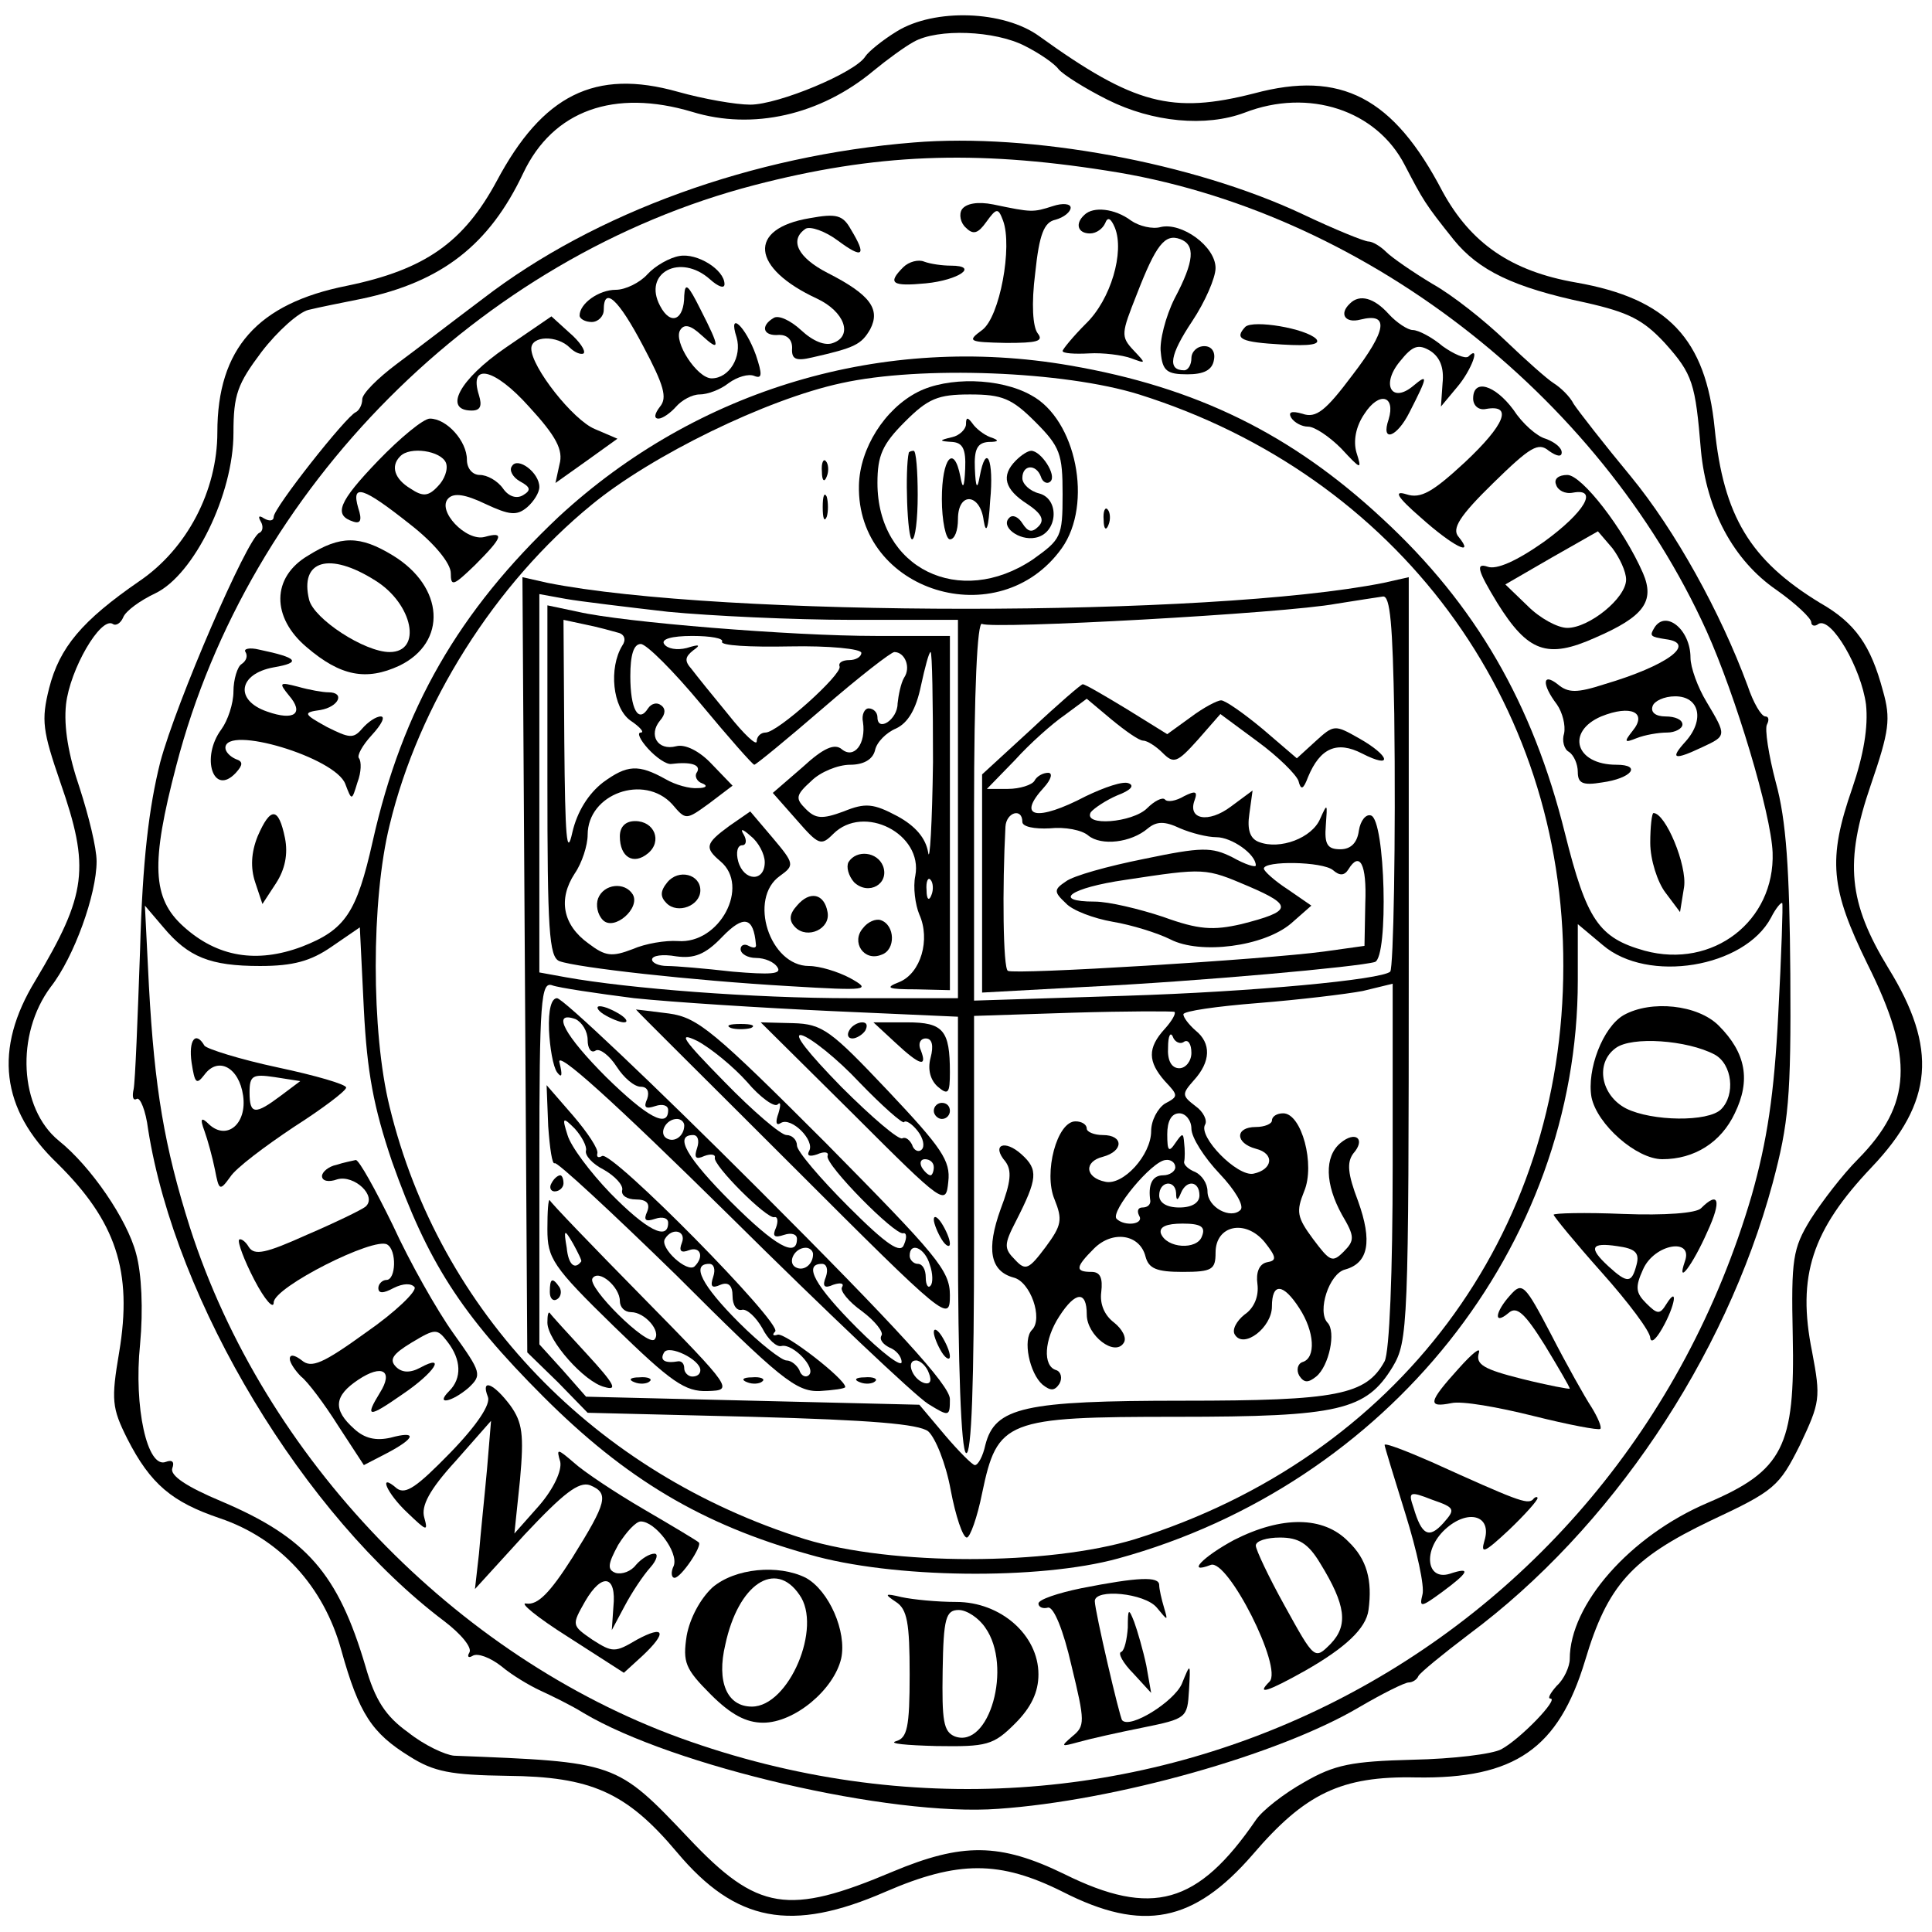 <?xml version="1.0" standalone="no"?>
<!DOCTYPE svg PUBLIC "-//W3C//DTD SVG 20010904//EN"
 "http://www.w3.org/TR/2001/REC-SVG-20010904/DTD/svg10.dtd">
<svg version="1.0" xmlns="http://www.w3.org/2000/svg"
 width="240pt" height="240pt" viewBox="0 0 240 240"
 preserveAspectRatio="xMidYMid meet">
<g transform="translate(0,240) scale(0.1,-0.1)"
fill="#000000" stroke="none">
<path d="M1114 2361 c-18 -11 -35 -25 -39 -31 -12 -20 -108 -60 -143 -60 -18
0 -58 7 -90 16 -103 29 -168 -4 -225 -111 -41 -76 -89 -110 -186 -130 -111
-22 -161 -78 -161 -182 0 -73 -38 -145 -97 -185 -71 -49 -99 -82 -112 -133
-10 -40 -8 -53 14 -117 37 -106 33 -139 -31 -246 -52 -85 -43 -160 27 -227 73
-72 94 -134 77 -235 -10 -59 -9 -69 10 -107 29 -57 56 -79 115 -99 74 -25 129
-84 151 -164 22 -79 38 -103 85 -132 30 -19 51 -23 121 -24 104 -1 148 -20
211 -95 73 -87 142 -100 259 -49 90 39 142 39 220 0 100 -51 163 -38 236 46
65 76 110 98 203 96 123 -2 177 36 210 145 28 94 58 127 156 174 79 37 85 42
111 94 25 53 26 58 15 116 -19 94 0 151 74 229 77 81 82 148 21 247 -50 82
-55 132 -22 228 23 67 25 82 15 117 -15 56 -34 84 -78 109 -87 53 -120 108
-131 217 -11 111 -58 161 -172 181 -81 14 -131 49 -166 113 -61 117 -126 151
-234 122 -102 -26 -149 -14 -267 71 -44 32 -130 35 -177 6z m159 -18 c18 -9
37 -22 42 -29 6 -7 33 -24 61 -38 56 -28 122 -34 170 -16 80 31 164 3 199 -65
23 -44 25 -48 61 -93 31 -38 74 -59 164 -78 53 -12 71 -21 98 -50 35 -39 38
-50 45 -134 7 -73 40 -136 94 -173 24 -17 43 -35 43 -40 0 -4 4 -6 9 -2 16 9
53 -55 59 -100 3 -28 -3 -63 -17 -104 -31 -89 -27 -125 19 -219 58 -116 55
-174 -12 -242 -19 -19 -45 -53 -59 -75 -22 -36 -24 -49 -22 -144 3 -138 -12
-168 -106 -208 -96 -41 -171 -126 -171 -194 0 -9 -7 -25 -16 -33 -8 -9 -12
-16 -8 -16 11 0 -37 -50 -61 -63 -11 -6 -60 -12 -110 -13 -76 -2 -97 -6 -135
-28 -25 -14 -52 -35 -60 -47 -72 -105 -129 -121 -238 -67 -80 39 -127 39 -213
3 -130 -55 -168 -49 -253 41 -91 96 -90 95 -292 103 -11 1 -37 13 -57 29 -28
20 -41 40 -53 82 -34 115 -73 160 -179 205 -43 18 -64 32 -61 41 3 8 0 11 -8
8 -23 -9 -40 68 -32 146 4 43 2 88 -5 113 -11 42 -56 108 -96 140 -49 40 -54
132 -10 191 29 37 57 115 57 156 0 17 -10 57 -21 91 -14 41 -20 76 -17 104 5
44 43 109 58 100 4 -3 10 1 13 8 3 8 21 21 40 30 48 23 97 123 97 199 0 48 5
61 35 101 20 26 46 49 58 52 12 3 42 9 67 14 99 21 158 67 200 156 37 78 113
105 210 76 75 -23 159 -4 225 51 17 14 39 30 50 36 30 17 101 14 138 -5z"/>
<path d="M1135 2223 c-200 -16 -396 -87 -535 -194 -36 -27 -84 -64 -107 -81
-24 -18 -43 -37 -43 -44 0 -7 -4 -14 -8 -16 -12 -5 -102 -119 -102 -130 0 -5
-5 -6 -12 -2 -6 4 -8 3 -4 -4 3 -5 3 -12 -2 -14 -15 -7 -103 -210 -123 -285
-14 -56 -22 -122 -25 -233 -3 -85 -6 -163 -8 -173 -2 -9 -1 -15 4 -12 4 2 11
-14 14 -38 34 -215 194 -480 368 -611 21 -16 35 -33 31 -39 -3 -5 -1 -7 4 -4
6 4 22 -2 36 -13 13 -11 35 -24 48 -30 13 -6 38 -18 54 -28 111 -66 381 -129
515 -119 145 10 348 67 448 126 29 17 57 31 62 31 4 0 10 3 12 8 2 4 30 27 63
52 175 130 318 342 377 560 20 75 23 106 22 260 -1 130 -5 191 -18 238 -9 34
-14 67 -11 72 3 6 2 10 -2 10 -5 0 -15 17 -22 38 -34 92 -90 193 -145 260 -34
41 -65 81 -71 90 -5 10 -17 21 -25 26 -8 5 -35 29 -60 53 -25 24 -65 56 -90
70 -25 15 -51 33 -58 40 -7 7 -17 13 -22 13 -5 0 -42 15 -82 34 -136 64 -338
101 -483 89z m240 -35 c314 -48 611 -276 745 -572 36 -80 80 -226 82 -275 3
-85 -74 -145 -159 -122 -57 16 -72 38 -99 146 -40 161 -111 284 -227 391 -113
105 -231 163 -388 190 -231 40 -463 -29 -635 -188 -124 -117 -194 -238 -231
-403 -20 -89 -34 -110 -88 -131 -56 -21 -105 -13 -147 25 -39 35 -41 78 -9
200 90 346 376 632 718 721 150 39 273 44 438 18z m40 -278 c321 -101 528
-380 527 -710 0 -335 -206 -610 -532 -712 -108 -33 -302 -33 -410 0 -261 82
-454 282 -516 537 -23 93 -23 257 0 350 36 150 131 300 251 398 74 61 217 131
310 151 99 22 277 15 370 -14z m794 -770 c-5 -100 -14 -158 -33 -225 -168
-573 -768 -878 -1331 -674 -280 102 -517 348 -609 634 -32 101 -44 173 -51
300 l-5 100 23 -27 c31 -37 58 -48 120 -48 41 0 63 6 89 24 l35 24 5 -102 c4
-78 12 -121 35 -189 44 -124 85 -189 188 -292 102 -102 197 -159 330 -196 103
-30 286 -32 384 -5 335 92 571 388 571 718 l0 70 31 -26 c56 -48 176 -28 209
34 6 12 13 20 14 18 1 -1 -1 -64 -5 -138z"/>
<path d="M1195 2140 c-4 -6 -2 -17 5 -23 9 -9 15 -7 25 7 13 18 15 18 21 2 12
-32 -4 -120 -26 -136 -19 -14 -17 -15 30 -16 38 0 47 2 39 12 -6 8 -8 36 -3
75 5 48 11 63 25 66 11 3 19 10 19 15 0 5 -10 6 -22 2 -25 -8 -26 -8 -74 2
-20 4 -34 1 -39 -6z"/>
<path d="M1006 2129 c-78 -13 -73 -62 9 -100 34 -16 45 -46 20 -55 -10 -4 -25
2 -40 16 -13 12 -28 19 -34 15 -17 -10 -13 -23 7 -21 10 0 16 -6 16 -16 -1
-14 4 -17 25 -12 53 12 61 16 72 35 13 25 0 43 -53 70 -37 19 -48 41 -27 55 6
3 24 -3 40 -15 31 -23 36 -19 16 14 -10 18 -18 20 -51 14z"/>
<path d="M1347 2133 c-12 -11 -8 -23 7 -23 8 0 16 6 19 13 3 8 7 6 12 -6 12
-30 -5 -89 -36 -119 -16 -16 -29 -32 -29 -34 0 -3 15 -4 33 -3 17 1 41 -2 52
-6 19 -7 19 -7 3 10 -16 17 -15 21 4 69 24 62 35 76 54 69 19 -7 18 -27 -7
-74 -11 -22 -19 -53 -17 -67 2 -23 8 -27 33 -27 20 0 31 5 33 18 2 10 -3 17
-12 17 -9 0 -16 -7 -16 -15 0 -8 -4 -15 -9 -15 -21 0 -18 19 10 61 16 24 29
54 29 66 0 27 -42 57 -68 51 -10 -3 -27 1 -37 8 -20 15 -47 18 -58 7z"/>
<path d="M844 2082 c-12 -2 -30 -12 -40 -23 -9 -10 -27 -19 -39 -19 -21 0 -45
-17 -45 -32 0 -4 7 -8 15 -8 8 0 15 7 15 15 0 30 18 14 49 -45 26 -49 30 -64
21 -75 -7 -9 -8 -15 -2 -15 5 0 15 7 22 15 7 8 20 15 29 15 10 0 26 6 36 14
11 8 25 12 32 9 10 -4 10 2 2 26 -13 36 -35 56 -24 22 7 -24 -9 -51 -31 -51
-18 0 -48 46 -39 60 5 8 13 6 26 -6 24 -22 24 -17 -1 32 -15 30 -19 34 -20 17
0 -31 -17 -38 -30 -13 -22 41 25 66 62 33 10 -9 18 -12 18 -6 0 18 -34 39 -56
35z"/>
<path d="M1122 2068 c-20 -20 -14 -24 28 -20 41 4 67 22 31 22 -10 0 -25 2
-33 5 -7 3 -19 0 -26 -7z"/>
<path d="M1677 2023 c-14 -13 -6 -25 13 -20 36 9 33 -13 -10 -69 -33 -44 -45
-54 -62 -48 -14 4 -18 2 -14 -5 4 -6 13 -11 21 -11 8 0 26 -12 41 -27 25 -27
26 -27 19 -5 -4 14 -1 32 10 48 18 28 39 23 30 -7 -10 -29 10 -23 26 9 23 45
23 48 5 33 -27 -23 -41 1 -17 30 16 20 23 22 38 13 12 -8 17 -21 15 -40 l-2
-29 20 24 c18 21 30 54 14 38 -4 -3 -18 3 -32 13 -13 11 -30 20 -37 20 -6 0
-20 9 -30 20 -18 20 -36 25 -48 13z"/>
<path d="M628 1968 c-57 -39 -78 -78 -42 -78 11 0 13 6 9 19 -13 41 19 34 62
-14 34 -37 43 -54 38 -72 l-5 -23 38 27 39 28 -28 12 c-27 11 -79 77 -79 100
0 16 32 17 48 1 6 -6 14 -9 17 -7 3 3 -5 15 -18 26 l-22 20 -57 -39z"/>
<path d="M1547 1994 c-14 -15 -6 -19 46 -22 34 -2 48 0 42 7 -13 13 -78 24
-88 15z"/>
<path d="M1830 1905 c0 -9 7 -15 16 -13 34 6 23 -20 -26 -66 -40 -37 -55 -46
-73 -40 -16 5 -12 -3 18 -29 39 -35 68 -50 47 -24 -9 10 1 26 43 67 46 45 56
51 69 40 10 -7 16 -8 16 -2 0 6 -9 13 -20 17 -11 3 -29 19 -40 36 -23 31 -50
39 -50 14z"/>
<path d="M470 1828 c-50 -52 -56 -68 -31 -76 9 -3 11 2 6 17 -9 31 6 26 64
-20 31 -24 51 -49 51 -61 0 -17 3 -16 30 10 35 35 37 42 12 35 -23 -6 -60 33
-45 48 7 7 21 5 46 -7 30 -14 39 -15 52 -4 8 7 15 18 15 25 0 18 -27 38 -34
26 -4 -5 1 -14 10 -19 13 -7 14 -11 4 -17 -8 -5 -18 -2 -25 8 -7 10 -20 17
-29 17 -9 0 -16 8 -16 19 0 23 -25 51 -46 51 -8 0 -37 -24 -64 -52z m84 -3 c3
-8 -2 -21 -10 -29 -12 -13 -19 -13 -34 -3 -20 12 -25 28 -13 40 12 13 51 7 57
-8z"/>
<path d="M1933 1798 c2 -7 11 -12 21 -10 32 6 15 -24 -36 -61 -34 -24 -59 -35
-70 -31 -15 5 -13 -4 12 -45 38 -61 62 -70 122 -43 60 26 74 45 59 80 -24 55
-76 122 -94 122 -11 0 -17 -5 -14 -12z m87 -118 c0 -23 -46 -60 -73 -60 -12 0
-34 12 -49 27 l-28 27 57 33 58 33 18 -21 c9 -12 17 -29 17 -39z"/>
<path d="M383 1710 c-46 -27 -46 -77 -2 -114 42 -36 74 -42 115 -23 60 29 56
98 -8 137 -41 25 -65 25 -105 0z m83 -31 c47 -29 59 -89 18 -89 -31 0 -94 41
-100 65 -12 49 25 60 82 24z"/>
<path d="M2055 1620 c-6 -10 -5 -11 14 -14 40 -5 2 -33 -76 -56 -34 -11 -45
-11 -58 0 -19 15 -20 0 -1 -25 7 -10 11 -26 9 -36 -3 -9 0 -20 6 -23 6 -4 11
-15 11 -25 0 -14 6 -17 30 -13 37 5 50 22 18 22 -51 0 -63 41 -19 60 37 15 58
5 39 -18 -11 -14 -10 -15 5 -9 10 4 27 7 38 7 10 0 19 5 19 10 0 6 -9 10 -21
10 -12 0 -19 5 -16 13 2 6 14 12 28 12 30 0 37 -29 13 -56 -20 -22 -15 -24 21
-7 30 14 30 14 5 56 -11 18 -20 43 -20 55 0 35 -31 60 -45 37z"/>
<path d="M305 1590 c3 -5 1 -11 -5 -15 -5 -3 -10 -19 -10 -34 0 -15 -7 -36
-15 -47 -26 -35 -10 -84 18 -54 9 10 9 14 0 17 -7 3 -13 9 -13 14 0 29 137
-12 149 -45 8 -21 8 -21 15 2 5 13 5 26 2 30 -3 3 4 16 16 29 12 13 17 23 11
23 -6 0 -16 -7 -23 -15 -11 -13 -16 -12 -44 2 -29 16 -30 18 -8 21 23 4 31 22
10 22 -7 0 -24 3 -38 7 -23 6 -24 5 -11 -11 19 -22 7 -32 -27 -20 -41 14 -36
47 8 55 35 6 30 12 -18 22 -12 3 -20 1 -17 -3z"/>
<path d="M320 1361 c-8 -20 -9 -39 -3 -57 l9 -27 17 26 c11 17 15 36 11 56 -8
39 -18 39 -34 2z"/>
<path d="M2050 1353 c0 -21 9 -49 19 -62 l18 -24 5 31 c4 27 -23 92 -38 92 -2
0 -4 -17 -4 -37z"/>
<path d="M1140 1913 c-41 -21 -72 -70 -73 -116 -3 -132 174 -187 252 -78 39
55 18 160 -38 190 -39 22 -104 23 -141 4z m146 -37 c31 -31 34 -40 34 -90 0
-53 -2 -56 -37 -81 -91 -61 -193 -11 -193 95 0 34 6 48 34 76 29 29 41 34 81
34 40 0 52 -5 81 -34z"/>
<path d="M1200 1873 c0 -6 -8 -14 -17 -16 -17 -4 -17 -5 0 -6 13 -1 17 -9 16
-33 -1 -24 -3 -27 -6 -10 -8 41 -23 23 -23 -28 0 -27 5 -50 10 -50 6 0 10 11
10 25 0 35 28 32 32 -2 3 -18 6 -9 8 25 5 51 -5 73 -13 30 -3 -17 -5 -14 -6
10 -1 24 3 32 17 33 13 0 14 2 2 6 -8 3 -18 11 -22 17 -6 8 -8 8 -8 -1z"/>
<path d="M1129 1838 c-5 -21 -2 -108 4 -108 4 0 7 25 7 55 0 30 -2 55 -5 55
-3 0 -5 -1 -6 -2z"/>
<path d="M1262 1828 c-19 -19 -14 -36 14 -54 18 -12 22 -20 14 -28 -8 -8 -13
-7 -20 4 -5 8 -12 11 -16 7 -12 -11 12 -29 32 -25 28 5 31 48 5 55 -12 3 -21
12 -21 19 0 17 17 18 23 2 2 -7 8 -10 12 -6 8 8 -12 38 -24 38 -4 0 -12 -5
-19 -12z"/>
<path d="M1021 1814 c0 -11 3 -14 6 -6 3 7 2 16 -1 19 -3 4 -6 -2 -5 -13z"/>
<path d="M1022 1770 c0 -14 2 -19 5 -12 2 6 2 18 0 25 -3 6 -5 1 -5 -13z"/>
<path d="M1371 1754 c0 -11 3 -14 6 -6 3 7 2 16 -1 19 -3 4 -6 -2 -5 -13z"/>
<path d="M652 1201 l3 -481 38 -37 37 -38 204 -5 c149 -4 207 -9 219 -18 9 -8
22 -40 28 -73 6 -32 15 -59 20 -59 4 0 13 25 19 55 19 91 29 95 242 95 202 0
235 8 268 62 19 32 20 49 20 507 l0 474 -31 -7 c-215 -43 -823 -43 -1039 0
l-31 7 3 -482z m178 439 c52 -5 155 -10 228 -10 l132 0 0 -235 0 -235 -132 0
c-123 0 -277 12 -355 26 l-33 6 0 235 0 235 33 -6 c17 -3 75 -10 127 -16z
m902 -127 c2 -158 -1 -315 -5 -320 -11 -10 -170 -25 -329 -30 l-188 -6 0 237
c0 148 4 235 10 231 11 -7 376 13 440 25 25 4 51 8 58 9 9 1 12 -35 14 -146z
m-944 -353 c48 -5 158 -12 245 -16 l157 -7 0 -268 c0 -168 4 -270 10 -274 7
-4 10 88 10 269 l0 274 123 4 c67 2 124 2 126 1 2 -2 -3 -11 -12 -21 -22 -24
-21 -41 0 -65 17 -18 17 -19 0 -28 -9 -6 -17 -21 -17 -34 0 -30 -35 -68 -57
-63 -25 5 -27 25 -3 31 26 7 26 27 0 27 -11 0 -20 4 -20 8 0 5 -6 9 -14 9 -23
0 -40 -64 -26 -97 10 -25 9 -32 -11 -59 -21 -28 -25 -30 -38 -16 -14 14 -14
19 1 48 27 53 28 64 7 83 -21 19 -38 12 -20 -9 8 -11 7 -25 -6 -59 -18 -50
-13 -77 16 -85 21 -5 37 -51 23 -65 -12 -12 -3 -54 13 -68 10 -8 15 -8 21 1 4
7 2 15 -4 17 -17 5 -15 38 4 67 20 31 34 32 34 2 0 -26 35 -53 46 -35 4 6 -2
17 -12 25 -12 9 -18 23 -16 38 2 17 -1 25 -12 25 -21 0 -20 6 3 29 23 23 57
18 64 -10 4 -15 14 -19 46 -19 37 0 41 3 41 24 0 34 37 42 61 13 15 -19 15
-23 3 -25 -10 -2 -14 -13 -12 -27 2 -15 -4 -30 -16 -38 -10 -8 -16 -19 -12
-25 11 -18 46 9 46 35 0 30 14 29 34 -2 19 -29 21 -62 4 -67 -6 -2 -8 -10 -4
-17 6 -9 11 -9 21 -1 16 13 25 56 14 67 -13 14 2 61 22 66 29 8 34 35 16 85
-13 34 -14 48 -6 59 16 18 3 29 -16 13 -20 -17 -19 -51 2 -89 16 -27 16 -32 2
-46 -14 -14 -17 -12 -38 16 -20 27 -21 34 -11 59 14 33 -3 97 -26 97 -8 0 -14
-4 -14 -9 0 -4 -9 -8 -20 -8 -26 0 -26 -20 0 -27 24 -6 21 -26 -3 -31 -20 -4
-69 46 -60 61 3 5 -2 16 -12 23 -17 13 -17 15 -2 32 21 23 22 46 2 62 -8 7
-15 16 -15 20 0 4 42 10 93 14 50 4 109 11 130 15 l37 9 0 -225 c0 -135 -4
-232 -10 -244 -23 -42 -59 -49 -250 -49 -198 0 -234 -8 -246 -55 -3 -14 -9
-25 -13 -25 -3 0 -20 17 -37 37 l-32 38 -207 5 -207 5 -29 33 -29 32 0 226 c0
202 2 225 16 220 8 -3 55 -10 102 -16z m683 -54 c5 3 9 -3 9 -14 0 -10 -7 -19
-15 -19 -10 0 -15 10 -14 26 0 14 3 20 6 13 2 -6 9 -10 14 -6z m9 -108 c0 -11
16 -36 35 -56 19 -20 31 -40 26 -45 -12 -12 -41 3 -41 23 0 10 -7 20 -15 24
-8 3 -15 9 -14 13 1 4 1 15 0 23 -1 13 -2 13 -11 0 -8 -12 -10 -10 -10 11 0
16 5 26 15 26 8 0 15 -9 15 -19z m-20 -48 c0 -5 -7 -10 -15 -10 -14 0 -19 -12
-16 -32 0 -5 -4 -8 -10 -8 -5 0 -7 -4 -4 -10 7 -11 -18 -14 -28 -4 -8 9 44 72
61 73 6 1 12 -3 12 -9z m1 -32 c0 -10 2 -10 6 0 7 17 23 15 23 -3 0 -9 -9 -15
-25 -15 -16 0 -25 6 -25 15 0 18 20 20 21 3z m32 -54 c-6 -17 -44 -15 -51 4
-2 8 7 12 27 12 23 0 29 -4 24 -16z"/>
<path d="M680 1430 c0 -185 2 -219 15 -224 22 -8 164 -24 285 -31 99 -6 103
-5 76 10 -15 8 -38 15 -51 15 -49 0 -76 84 -36 112 18 13 18 15 -9 47 l-28 33
-26 -18 c-30 -22 -31 -27 -11 -44 37 -31 -1 -103 -53 -99 -15 1 -40 -3 -56
-10 -26 -10 -34 -9 -55 7 -32 23 -38 55 -17 87 9 13 16 35 16 48 0 51 70 76
105 38 17 -20 17 -20 46 1 l29 22 -26 27 c-15 16 -33 25 -44 22 -23 -6 -35 14
-20 32 7 8 7 15 1 19 -5 4 -12 2 -16 -4 -12 -19 -22 -1 -22 40 0 26 4 40 13
40 7 0 41 -34 75 -75 34 -41 64 -75 66 -75 2 0 41 32 85 70 45 39 85 70 89 70
13 0 21 -19 12 -32 -4 -7 -7 -22 -8 -32 0 -20 -25 -36 -25 -17 0 6 -5 11 -11
11 -5 0 -9 -8 -7 -17 4 -27 -11 -46 -26 -34 -9 8 -23 2 -49 -22 l-37 -32 30
-34 c27 -31 30 -32 45 -17 38 38 112 0 102 -52 -3 -14 0 -36 5 -48 14 -31 2
-73 -25 -84 -18 -7 -15 -9 21 -9 l42 -1 0 220 0 220 -92 0 c-105 0 -314 17
-370 30 l-38 8 0 -218z m88 184 c8 -2 10 -9 5 -16 -17 -28 -12 -77 10 -93 12
-8 18 -15 13 -15 -5 0 -1 -9 9 -20 10 -11 23 -20 29 -19 24 3 37 -1 32 -10 -4
-5 0 -12 6 -14 8 -3 5 -6 -5 -6 -10 -1 -28 4 -40 11 -34 19 -48 18 -78 -4 -18
-14 -32 -36 -38 -62 -7 -32 -9 -6 -10 112 l-1 152 28 -6 c15 -3 33 -8 40 -10z
m129 -11 c-3 -5 35 -7 84 -6 49 1 89 -3 89 -8 0 -5 -7 -9 -15 -9 -8 0 -14 -3
-12 -8 3 -10 -77 -82 -92 -82 -6 0 -11 -5 -11 -11 0 -6 -16 9 -35 33 -19 23
-40 49 -46 57 -9 10 -8 15 2 23 10 7 8 8 -8 3 -12 -3 -24 -1 -28 5 -4 6 9 10
35 10 23 0 39 -3 37 -7z m262 -150 c-1 -76 -4 -126 -6 -112 -3 18 -16 33 -38
45 -30 16 -40 17 -67 6 -27 -10 -35 -9 -47 3 -13 13 -13 17 7 35 11 11 33 20
48 20 16 0 28 6 31 18 2 10 14 22 26 27 15 7 25 24 31 53 5 23 10 42 12 42 2
0 3 -62 3 -137z m-209 -124 c0 -25 -26 -24 -33 1 -3 11 -1 20 5 20 5 0 6 6 2
13 -5 8 -2 8 9 -2 9 -7 17 -22 17 -32z m207 -41 c-3 -8 -6 -5 -6 6 -1 11 2 17
5 13 3 -3 4 -12 1 -19z m-218 -61 c1 -5 -3 -5 -9 -2 -5 3 -10 1 -10 -4 0 -6 9
-11 19 -11 11 0 23 -5 27 -12 5 -8 -9 -9 -56 -5 -35 4 -71 7 -81 7 -11 0 -19
4 -19 8 0 5 13 7 30 4 22 -3 36 2 57 24 27 28 39 25 42 -9z"/>
<path d="M770 1361 c0 -26 17 -36 35 -21 18 15 8 40 -16 40 -12 0 -19 -7 -19
-19z"/>
<path d="M1054 1329 c-3 -6 0 -17 7 -25 18 -17 44 -2 36 20 -7 18 -33 21 -43
5z"/>
<path d="M829 1304 c-9 -11 -9 -18 -1 -26 14 -14 42 -3 42 16 0 20 -27 27 -41
10z"/>
<path d="M743 1284 c-3 -8 -1 -20 6 -27 14 -14 47 15 37 32 -10 16 -36 13 -43
-5z"/>
<path d="M990 1275 c-10 -11 -10 -19 -2 -27 15 -15 44 -2 40 19 -4 23 -22 27
-38 8z"/>
<path d="M1072 1247 c-15 -17 1 -42 23 -33 18 6 17 37 -1 43 -6 2 -16 -2 -22
-10z"/>
<path d="M1281 1494 l-61 -56 0 -136 0 -135 128 7 c143 7 340 25 360 31 17 6
13 177 -5 182 -6 2 -13 -6 -15 -19 -2 -15 -10 -23 -23 -23 -16 0 -20 6 -18 30
2 27 2 28 -7 8 -10 -24 -50 -39 -76 -29 -11 4 -15 15 -12 35 l4 29 -27 -20
c-28 -21 -54 -16 -45 8 4 11 1 12 -13 5 -10 -6 -21 -8 -24 -4 -3 3 -13 -2 -22
-11 -18 -18 -80 -23 -70 -5 4 5 19 15 33 21 16 6 22 12 14 15 -7 3 -30 -5 -53
-16 -61 -32 -87 -27 -52 11 9 10 11 18 5 18 -6 0 -14 -4 -17 -10 -3 -5 -18
-10 -33 -10 l-26 0 35 36 c18 20 46 45 62 56 l27 20 31 -26 c17 -14 34 -26 39
-26 5 0 16 -7 24 -15 14 -14 18 -13 44 16 l28 32 46 -34 c26 -19 48 -41 51
-49 3 -12 6 -11 12 5 15 36 36 45 67 29 39 -20 35 -3 -4 19 -30 17 -31 17 -54
-4 l-23 -21 -42 36 c-24 20 -47 36 -52 36 -5 0 -22 -9 -38 -21 l-29 -21 -50
31 c-28 17 -52 31 -55 31 -2 0 -31 -25 -64 -56z m-11 -115 c0 -6 15 -9 34 -8
19 2 40 -2 48 -9 16 -13 53 -9 74 9 11 9 21 9 40 0 14 -6 34 -11 45 -11 19 0
49 -21 49 -35 0 -3 -13 1 -29 10 -26 13 -38 13 -110 -2 -45 -9 -88 -21 -97
-28 -15 -10 -15 -13 0 -27 8 -9 35 -19 58 -23 24 -4 56 -14 72 -22 37 -19 116
-9 150 20 l25 22 -29 20 c-17 11 -30 23 -30 26 0 10 73 9 86 -2 8 -7 14 -7 19
1 14 23 23 7 21 -42 l-1 -53 -50 -7 c-74 -10 -385 -29 -393 -24 -6 3 -7 103
-3 179 1 18 21 24 21 6z m281 -80 c56 -24 54 -31 -9 -47 -35 -8 -53 -7 -97 9
-30 10 -68 19 -85 19 -54 0 -31 17 38 27 99 15 99 15 153 -8z"/>
<path d="M682 1120 c1 -21 5 -45 10 -52 6 -8 7 -4 3 12 -5 17 66 -47 212 -191
120 -119 230 -223 246 -233 26 -16 27 -16 27 6 0 17 -66 89 -238 261 -130 130
-243 237 -250 237 -7 0 -11 -14 -10 -40z m48 -12 c0 -10 4 -17 10 -13 5 3 17
-6 26 -20 9 -14 22 -25 30 -25 8 0 11 -6 8 -15 -5 -11 -2 -13 10 -9 9 3 16 1
16 -5 0 -23 -26 -9 -77 41 -51 51 -69 83 -38 72 8 -4 15 -15 15 -26z m120
-106 c0 -13 -12 -22 -22 -16 -10 6 -1 24 13 24 5 0 9 -4 9 -8z m16 -28 c-4
-12 -2 -15 9 -10 8 3 14 2 13 -2 -3 -9 65 -77 74 -74 4 1 5 -5 2 -13 -5 -11
-2 -13 10 -9 9 3 16 1 16 -5 0 -24 -27 -9 -82 46 -55 55 -71 83 -47 83 6 0 8
-7 5 -16z m144 -132 c0 -13 -12 -22 -22 -16 -10 6 -1 24 13 24 5 0 9 -4 9 -8z
m16 -28 c-5 -12 -2 -15 9 -10 9 3 14 2 11 -3 -3 -4 8 -18 25 -30 16 -12 27
-26 24 -30 -3 -5 2 -11 10 -15 8 -3 15 -11 15 -18 0 -7 -25 12 -55 42 -52 52
-68 80 -44 80 6 0 8 -7 5 -16z m128 -120 c4 -10 1 -14 -6 -12 -15 5 -23 28
-10 28 5 0 13 -7 16 -16z"/>
<path d="M750 1140 c8 -5 20 -10 25 -10 6 0 3 5 -5 10 -8 5 -19 10 -25 10 -5
0 -3 -5 5 -10z"/>
<path d="M790 1146 c0 -1 88 -88 195 -195 191 -191 195 -194 195 -160 0 31
-16 49 -154 189 -139 139 -159 156 -195 161 -23 3 -41 5 -41 5z m138 -90 c16
-19 34 -32 38 -28 4 4 4 -1 1 -11 -4 -11 -3 -16 3 -12 13 8 43 -22 35 -35 -3
-6 1 -7 10 -4 9 4 15 3 13 -2 -3 -11 84 -99 94 -96 4 1 5 -5 1 -14 -4 -12 -21
-1 -69 47 -35 35 -64 69 -64 76 0 7 -6 13 -13 13 -7 0 -42 30 -77 66 -52 53
-59 63 -34 51 17 -9 45 -32 62 -51z m227 -227 c4 -11 4 -23 1 -26 -3 -4 -6 1
-6 10 0 10 -4 17 -10 17 -5 0 -10 5 -10 10 0 18 19 10 25 -11z"/>
<path d="M908 1123 c6 -2 18 -2 25 0 6 3 1 5 -13 5 -14 0 -19 -2 -12 -5z"/>
<path d="M1060 1016 c113 -113 115 -114 118 -84 3 26 -8 42 -75 113 -71 75
-81 83 -118 84 l-40 1 115 -114z m8 39 c28 -29 53 -51 55 -49 2 3 10 -2 17
-11 7 -9 9 -19 5 -23 -4 -4 -10 -1 -12 6 -3 6 -8 10 -12 8 -4 -3 -38 26 -76
64 -41 42 -61 67 -49 64 11 -3 44 -29 72 -59z m92 -105 c0 -5 -2 -10 -4 -10
-3 0 -8 5 -11 10 -3 6 -1 10 4 10 6 0 11 -4 11 -10z"/>
<path d="M1055 1120 c-3 -5 -2 -10 4 -10 5 0 13 5 16 10 3 6 2 10 -4 10 -5 0
-13 -4 -16 -10z"/>
<path d="M1112 1105 c31 -29 40 -31 32 -10 -4 8 -1 15 6 15 8 0 10 -9 6 -24
-4 -15 0 -28 9 -36 13 -11 15 -8 15 18 0 52 -8 62 -53 62 l-42 0 27 -25z"/>
<path d="M681 1001 c2 -28 5 -48 8 -46 2 3 70 -60 151 -139 129 -129 149 -145
178 -144 17 1 32 3 32 5 0 10 -75 68 -84 65 -6 -2 -7 0 -3 4 9 10 -203 225
-215 218 -5 -3 -7 -1 -6 3 2 5 -12 26 -30 47 l-33 38 2 -51z m47 -30 c-2 -6 8
-17 22 -24 14 -8 24 -19 23 -25 -2 -7 6 -12 17 -12 13 0 18 -5 14 -15 -5 -11
-2 -13 10 -9 9 3 16 1 16 -5 0 -23 -27 -9 -72 37 -25 26 -49 58 -53 72 -7 22
-6 23 9 8 9 -10 15 -22 14 -27z m119 -115 c-4 -10 -1 -13 9 -9 14 5 19 -8 7
-20 -9 -9 -44 23 -37 34 9 15 27 10 21 -5z m39 -42 c-4 -12 -2 -15 9 -10 10 4
15 -1 15 -14 0 -11 5 -19 12 -17 6 1 17 -9 25 -23 7 -14 18 -24 24 -22 14 3
43 -27 34 -36 -4 -4 -10 -1 -12 6 -3 6 -10 12 -16 12 -6 0 -33 21 -59 47 -46
46 -60 73 -37 73 6 0 8 -7 5 -16z"/>
<path d="M1160 1020 c0 -5 5 -10 10 -10 6 0 10 5 10 10 0 6 -4 10 -10 10 -5 0
-10 -4 -10 -10z"/>
<path d="M685 930 c-3 -5 -1 -10 4 -10 6 0 11 5 11 10 0 6 -2 10 -4 10 -3 0
-8 -4 -11 -10z"/>
<path d="M680 873 c0 -36 6 -46 83 -121 71 -69 88 -81 116 -80 32 1 32 2 -81
117 -62 63 -114 117 -115 120 -2 2 -3 -14 -3 -36z m42 -40 c-8 -11 -16 -4 -18
17 -4 23 -3 24 8 5 6 -11 11 -21 10 -22z m48 -49 c0 -8 6 -14 14 -14 17 0 38
-24 29 -34 -9 -9 -84 65 -77 76 8 12 34 -11 34 -28z m100 -86 c0 -5 -4 -8 -10
-8 -5 0 -10 5 -10 10 0 6 -3 9 -7 9 -17 -3 -24 1 -18 11 6 10 45 -9 45 -22z"/>
<path d="M1160 885 c0 -5 5 -17 10 -25 5 -8 10 -10 10 -5 0 6 -5 17 -10 25 -5
8 -10 11 -10 5z"/>
<path d="M683 795 c0 -8 4 -12 9 -9 5 3 6 10 3 15 -9 13 -12 11 -12 -6z"/>
<path d="M680 757 c0 -22 46 -74 71 -80 17 -5 12 4 -22 41 -24 26 -45 49 -46
51 -2 2 -3 -3 -3 -12z"/>
<path d="M1160 745 c0 -5 5 -17 10 -25 5 -8 10 -10 10 -5 0 6 -5 17 -10 25 -5
8 -10 11 -10 5z"/>
<path d="M788 683 c7 -3 16 -2 19 1 4 3 -2 6 -13 5 -11 0 -14 -3 -6 -6z"/>
<path d="M928 683 c7 -3 16 -2 19 1 4 3 -2 6 -13 5 -11 0 -14 -3 -6 -6z"/>
<path d="M1068 683 c7 -3 16 -2 19 1 4 3 -2 6 -13 5 -11 0 -14 -3 -6 -6z"/>
<path d="M2017 1139 c-26 -15 -46 -68 -40 -102 7 -34 56 -77 88 -77 40 0 73
21 90 57 20 41 14 75 -20 109 -26 26 -84 32 -118 13z m113 -49 c22 -12 26 -50
8 -68 -16 -16 -86 -15 -118 1 -31 16 -39 56 -13 75 20 15 89 10 123 -8z"/>
<path d="M238 1080 c4 -26 6 -28 16 -15 17 23 43 9 48 -26 5 -35 -20 -56 -42
-36 -10 10 -12 8 -6 -8 4 -11 10 -33 13 -48 5 -26 6 -27 19 -9 7 11 43 38 79
62 36 23 65 45 65 49 0 4 -38 15 -85 25 -47 10 -88 23 -91 27 -11 19 -20 7
-16 -21z m111 -41 c-32 -24 -39 -24 -39 4 0 21 4 23 31 19 l32 -5 -24 -18z"/>
<path d="M418 953 c-10 -2 -18 -9 -18 -14 0 -6 8 -8 19 -4 21 6 50 -21 35 -34
-5 -4 -38 -20 -73 -35 -51 -23 -65 -26 -72 -15 -4 7 -10 11 -12 9 -2 -3 6 -25
19 -50 13 -25 24 -37 24 -28 0 19 125 82 141 72 12 -7 11 -44 -1 -44 -5 0 -10
-5 -10 -10 0 -7 6 -7 19 0 12 6 22 6 26 1 3 -5 -24 -31 -60 -56 -54 -39 -68
-45 -80 -35 -9 7 -15 8 -15 2 0 -5 7 -15 14 -22 8 -6 29 -34 46 -61 l32 -49
29 15 c36 19 37 28 4 19 -18 -4 -32 -1 -45 11 -27 24 -25 41 5 61 30 20 44 11
27 -16 -19 -31 -15 -32 28 -2 40 27 55 51 22 33 -13 -7 -23 -6 -30 1 -9 9 -4
16 19 30 30 18 32 18 45 1 17 -22 18 -45 2 -61 -18 -18 3 -14 24 4 17 16 16
19 -19 68 -20 28 -54 88 -75 134 -22 45 -42 81 -46 81 -4 -1 -15 -3 -24 -6z"/>
<path d="M2113 899 c-6 -6 -44 -9 -97 -7 -47 2 -86 1 -86 -1 0 -2 27 -35 60
-72 33 -37 60 -73 60 -81 1 -7 7 -2 15 12 16 28 20 54 5 30 -8 -13 -11 -13
-25 1 -13 13 -14 20 -4 42 14 32 63 40 52 10 -11 -32 10 -4 28 37 18 39 14 51
-8 29z m-80 -70 c-6 -23 -11 -24 -35 -2 -25 23 -22 30 11 25 22 -3 28 -8 24
-23z"/>
<path d="M1876 791 c-19 -21 -21 -38 -2 -22 10 9 20 0 45 -40 17 -28 31 -52
31 -54 0 -1 -27 4 -59 12 -48 12 -58 18 -54 32 3 9 -8 0 -25 -19 -38 -42 -39
-49 -9 -43 13 3 58 -5 102 -16 44 -11 81 -18 83 -16 2 2 -3 14 -11 27 -8 12
-31 53 -50 90 -33 63 -36 66 -51 49z"/>
<path d="M606 665 c4 -9 -13 -35 -47 -70 -41 -42 -55 -52 -66 -44 -24 21 -13
-6 14 -31 23 -22 25 -23 20 -5 -4 14 6 34 39 70 l44 50 -5 -60 c-3 -33 -8 -80
-10 -105 l-5 -44 62 68 c48 51 67 66 81 61 24 -10 21 -21 -22 -90 -28 -44 -43
-59 -57 -57 -10 2 13 -17 51 -41 l70 -45 23 21 c31 29 28 39 -7 20 -27 -16
-30 -16 -55 0 -26 18 -26 18 -9 48 21 36 39 32 35 -7 l-2 -29 16 30 c9 17 23
38 32 48 8 9 10 17 5 17 -6 0 -16 -6 -23 -14 -6 -8 -17 -12 -25 -10 -11 4 -10
11 3 35 10 16 22 29 28 29 18 0 47 -38 41 -55 -4 -8 -3 -15 1 -15 8 0 35 40
30 44 -2 2 -32 20 -68 41 -36 21 -75 47 -87 58 -21 18 -22 18 -17 1 2 -11 -8
-33 -26 -54 l-31 -35 7 67 c5 56 3 71 -12 92 -21 28 -37 34 -28 11z"/>
<path d="M1720 605 c0 -2 12 -41 26 -86 14 -45 24 -90 21 -100 -4 -16 -2 -16
24 3 34 25 37 32 10 23 -29 -9 -34 29 -6 55 28 26 59 18 49 -14 -5 -17 0 -15
30 13 20 19 36 37 36 40 0 2 -3 2 -6 -2 -7 -6 -20 -1 -126 47 -32 14 -58 24
-58 21z m73 -97 c-18 -20 -27 -15 -37 19 -7 20 -5 21 23 10 29 -10 29 -12 14
-29z"/>
<path d="M1533 487 c-39 -21 -60 -43 -29 -31 21 8 90 -128 73 -145 -17 -17 -3
-13 45 14 49 28 75 52 78 75 5 37 -2 63 -25 85 -31 32 -83 32 -142 2z m107
-29 c32 -52 35 -77 13 -100 -20 -20 -20 -20 -57 47 -20 36 -36 70 -36 75 0 6
14 10 30 10 23 0 35 -7 50 -32z"/>
<path d="M885 428 c-15 -14 -28 -38 -32 -60 -5 -33 -2 -41 30 -73 25 -25 44
-35 65 -35 39 0 88 41 97 80 7 33 -15 84 -44 100 -34 17 -88 12 -116 -12z
m108 -9 c29 -40 -13 -139 -59 -139 -31 0 -44 31 -33 77 16 75 62 106 92 62z"/>
<path d="M1343 427 c-29 -6 -53 -14 -53 -19 0 -4 5 -7 12 -5 7 1 19 -28 29
-72 17 -70 17 -75 1 -88 -15 -13 -14 -13 8 -7 14 4 50 12 80 18 54 11 55 12
57 46 2 35 2 35 -9 8 -10 -22 -64 -56 -74 -45 -3 3 -34 136 -34 148 0 16 62
10 77 -8 14 -17 14 -17 9 0 -3 10 -6 23 -6 28 0 11 -26 10 -97 -4z"/>
<path d="M1113 410 c14 -9 17 -26 17 -90 0 -66 -3 -79 -17 -83 -10 -3 13 -5
50 -6 63 -1 71 1 98 28 20 20 29 39 29 61 0 49 -47 90 -102 90 -24 0 -54 3
-68 6 -21 5 -22 4 -7 -6z m111 -32 c34 -48 5 -151 -38 -135 -14 6 -16 19 -15
82 1 65 4 75 20 75 10 0 25 -10 33 -22z"/>
<path d="M1401 378 c-1 -14 -4 -28 -8 -30 -5 -1 2 -14 15 -27 l22 -24 -6 34
c-4 19 -11 43 -15 54 -7 18 -8 17 -8 -7z"/>
</g>
</svg>
